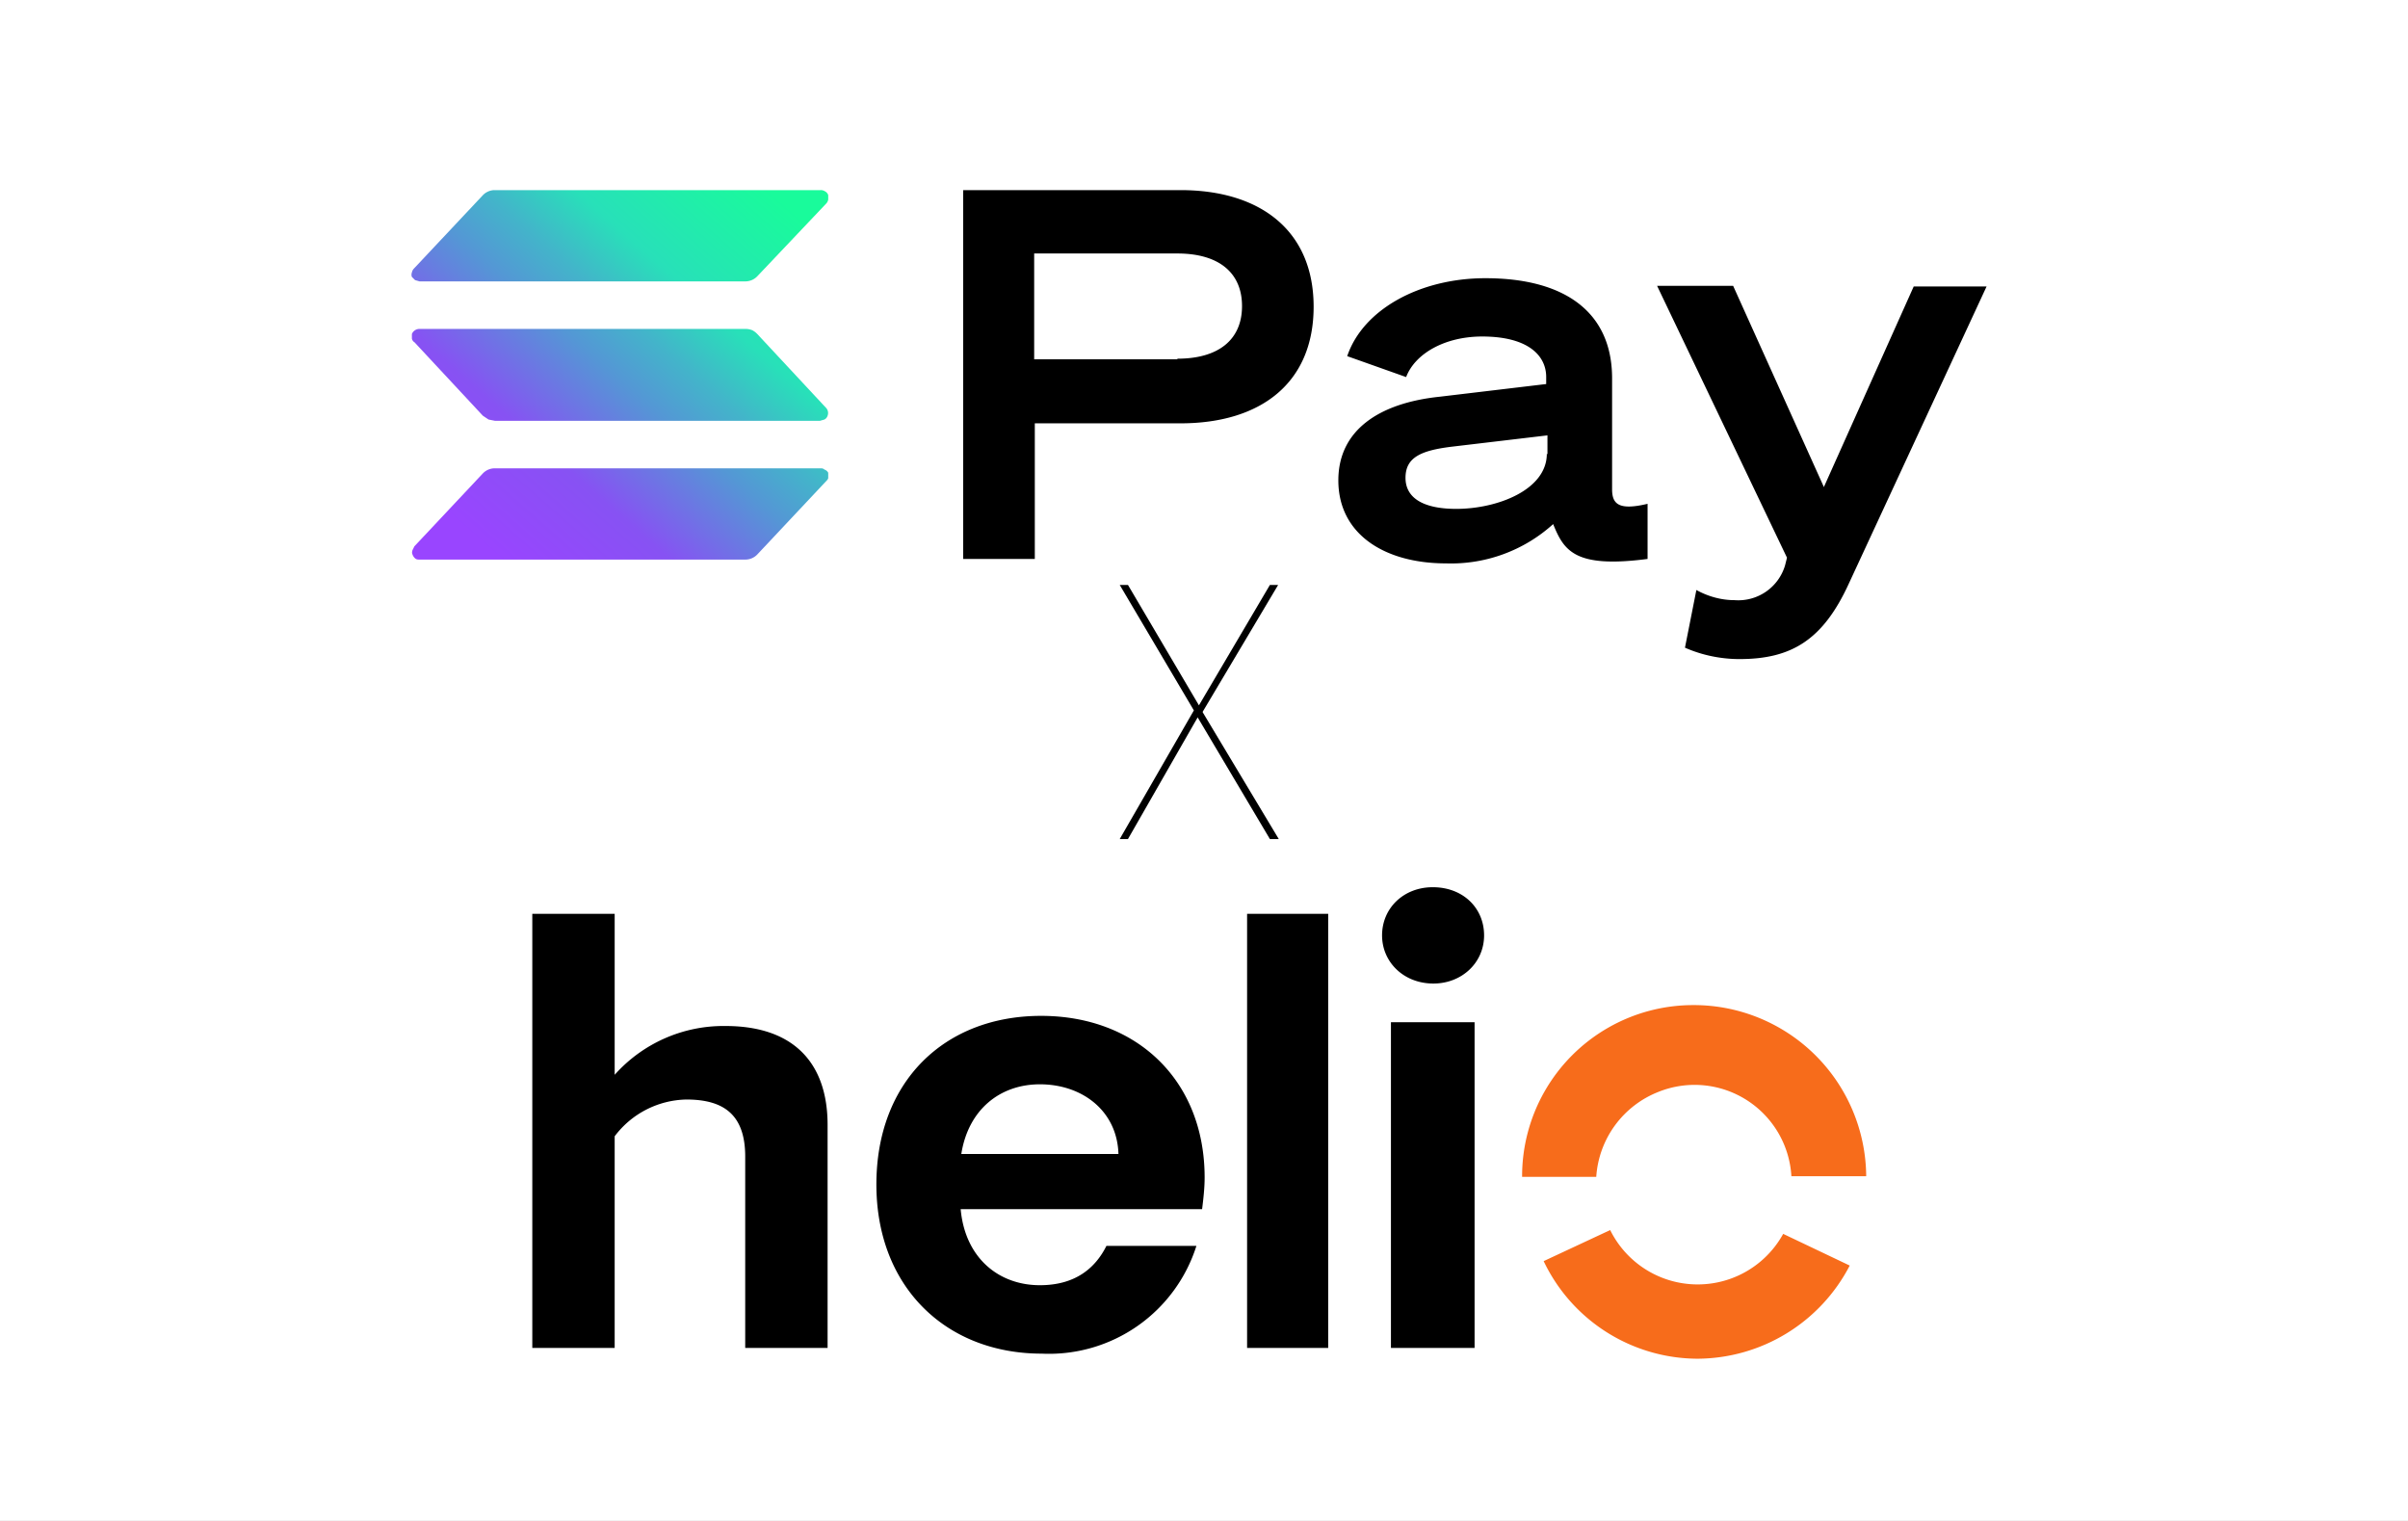 <svg xmlns="http://www.w3.org/2000/svg" xmlns:xlink="http://www.w3.org/1999/xlink" width="38" height="24" fill="none" aria-labelledby="pi-solanapayhelio" role="img" viewBox="0 0 38 24"><rect x="0" y="0" width="38" height="24" fill="#333333" stroke="none"/><title id="pi-solanapayhelio">Solana Pay</title><defs><path id="pi-solanapayhelio-b" fill="#fff" d="M0 0h38v24H0z"/></defs><g clip-path="url(#pi-solanapayhelio-a)"><use xlink:href="#pi-solanapayhelio-b"/><mask id="pi-solanapayhelio-c" width="38" height="24" x="0" y="0" maskUnits="userSpaceOnUse" style="mask-type:luminance"><path fill="#fff" d="M0 0h38v24H0z"/></mask><g mask="url(#pi-solanapayhelio-c)"><path fill="#000" d="m28.78 7.68-1.43-3.17h-1.2L28.2 8.8l-.03.12a.77.77 0 0 1-.8.55c-.21 0-.42-.06-.6-.16l-.18.91c.27.12.57.18.86.18.82 0 1.32-.3 1.73-1.2l2.17-4.68H30.2l-1.42 3.17ZM18.64 3H15.2v5.82h1.13V6.68h2.3c1.27 0 2.1-.64 2.1-1.84S19.89 3 18.63 3Zm-.06 2.67h-2.26V4h2.26c.65 0 1.02.3 1.02.83s-.37.83-1.02.83Zm6.86 2.05V5.97c0-1.04-.74-1.58-2-1.58-1.03 0-1.93.49-2.18 1.23l.93.33c.14-.37.61-.64 1.2-.64.71 0 1.01.29 1.01.64v.11l-1.68.2c-.96.1-1.6.53-1.6 1.32 0 .85.73 1.31 1.7 1.31a2.4 2.4 0 0 0 1.69-.62c.17.42.34.7 1.49.55v-.87c-.46.11-.56 0-.56-.23m-1.03-.56c0 .57-.78.87-1.43.87-.5 0-.8-.16-.8-.49 0-.32.24-.43.72-.49l1.52-.18v.3Z"/><path fill="url(#pi-solanapayhelio-d)" d="M13.07 7.46v.08c0 .02-.02.04-.04.06l-1.08 1.15a.26.26 0 0 1-.19.08H6.62c-.02 0-.05 0-.07-.02a.14.14 0 0 1-.04-.06c-.01-.02-.01-.04 0-.07l.03-.06 1.08-1.15a.26.26 0 0 1 .19-.08h5.13c.03 0 .05 0 .07.02a.1.1 0 0 1 .06.05m-1.12-2.19a.3.3 0 0 0-.08-.06.3.3 0 0 0-.1-.02H6.62a.13.13 0 0 0-.12.08v.07c0 .02.02.05.04.06l1.08 1.16.09.06.1.02h5.13l.07-.02a.1.1 0 0 0 .05-.06.12.12 0 0 0-.03-.13zm-5.4-.85.07.02h5.15a.26.26 0 0 0 .18-.08l1.09-1.15a.13.13 0 0 0 .03-.06v-.07a.1.1 0 0 0-.05-.06.12.12 0 0 0-.07-.02H7.8a.26.26 0 0 0-.18.08L6.53 4.24a.12.12 0 0 0-.03.06.1.1 0 0 0 0 .07z"/><path fill="#000" d="m18.98 11.24 1.2 2h-.14l-1.14-1.92-1.1 1.92h-.13l1.17-2.03-1.17-1.98h.13l1.12 1.9 1.12-1.9h.13l-1.19 2Zm-7.22 10.03v-3.02c0-.68-.36-.9-.93-.9a1.45 1.45 0 0 0-1.13.58v3.34H8.4v-6.85h1.3v2.54a2.3 2.3 0 0 1 1.75-.77c1.09 0 1.61.6 1.61 1.56v3.52zm4.68.09c-1.51 0-2.61-1.05-2.61-2.67s1.07-2.66 2.6-2.66c1.51 0 2.58 1.02 2.58 2.55 0 .17-.02.34-.04.5h-3.81c.07.77.6 1.2 1.25 1.2.57 0 .88-.28 1.05-.62h1.42a2.44 2.44 0 0 1-2.44 1.7m-1.27-3.15h2.48c-.02-.68-.57-1.1-1.24-1.1-.63 0-1.13.4-1.24 1.1m4.51-3.79h1.28v6.85h-1.28zm2.13.34c0-.43.34-.76.8-.76.48 0 .81.33.81.76s-.35.76-.8.76c-.47 0-.81-.34-.81-.76m.14 1.37h1.32v5.14h-1.32z"/><path fill="#F76C1B" d="M28.27 18.57a1.53 1.53 0 0 0-2.1-1.34 1.55 1.55 0 0 0-.98 1.34h-1.17a2.7 2.7 0 0 1 2.71-2.71 2.72 2.72 0 0 1 2.72 2.7h-1.18Zm-1.48 2.87a2.7 2.7 0 0 1-2.43-1.54l1.05-.49a1.54 1.54 0 0 0 2.73.06l1.05.5a2.72 2.72 0 0 1-2.4 1.47"/></g></g><defs><linearGradient id="pi-solanapayhelio-d" x1="7.05" x2="12.39" y1="8.97" y2="2.89" gradientUnits="userSpaceOnUse"><stop offset=".08" stop-color="#9945FF"/><stop offset=".3" stop-color="#8752F3"/><stop offset=".5" stop-color="#5497D5"/><stop offset=".6" stop-color="#43B4CA"/><stop offset=".72" stop-color="#28E0B9"/><stop offset=".97" stop-color="#19FB9B"/></linearGradient><clipPath id="pi-solanapayhelio-a"><use xlink:href="#pi-solanapayhelio-b"/></clipPath></defs></svg>